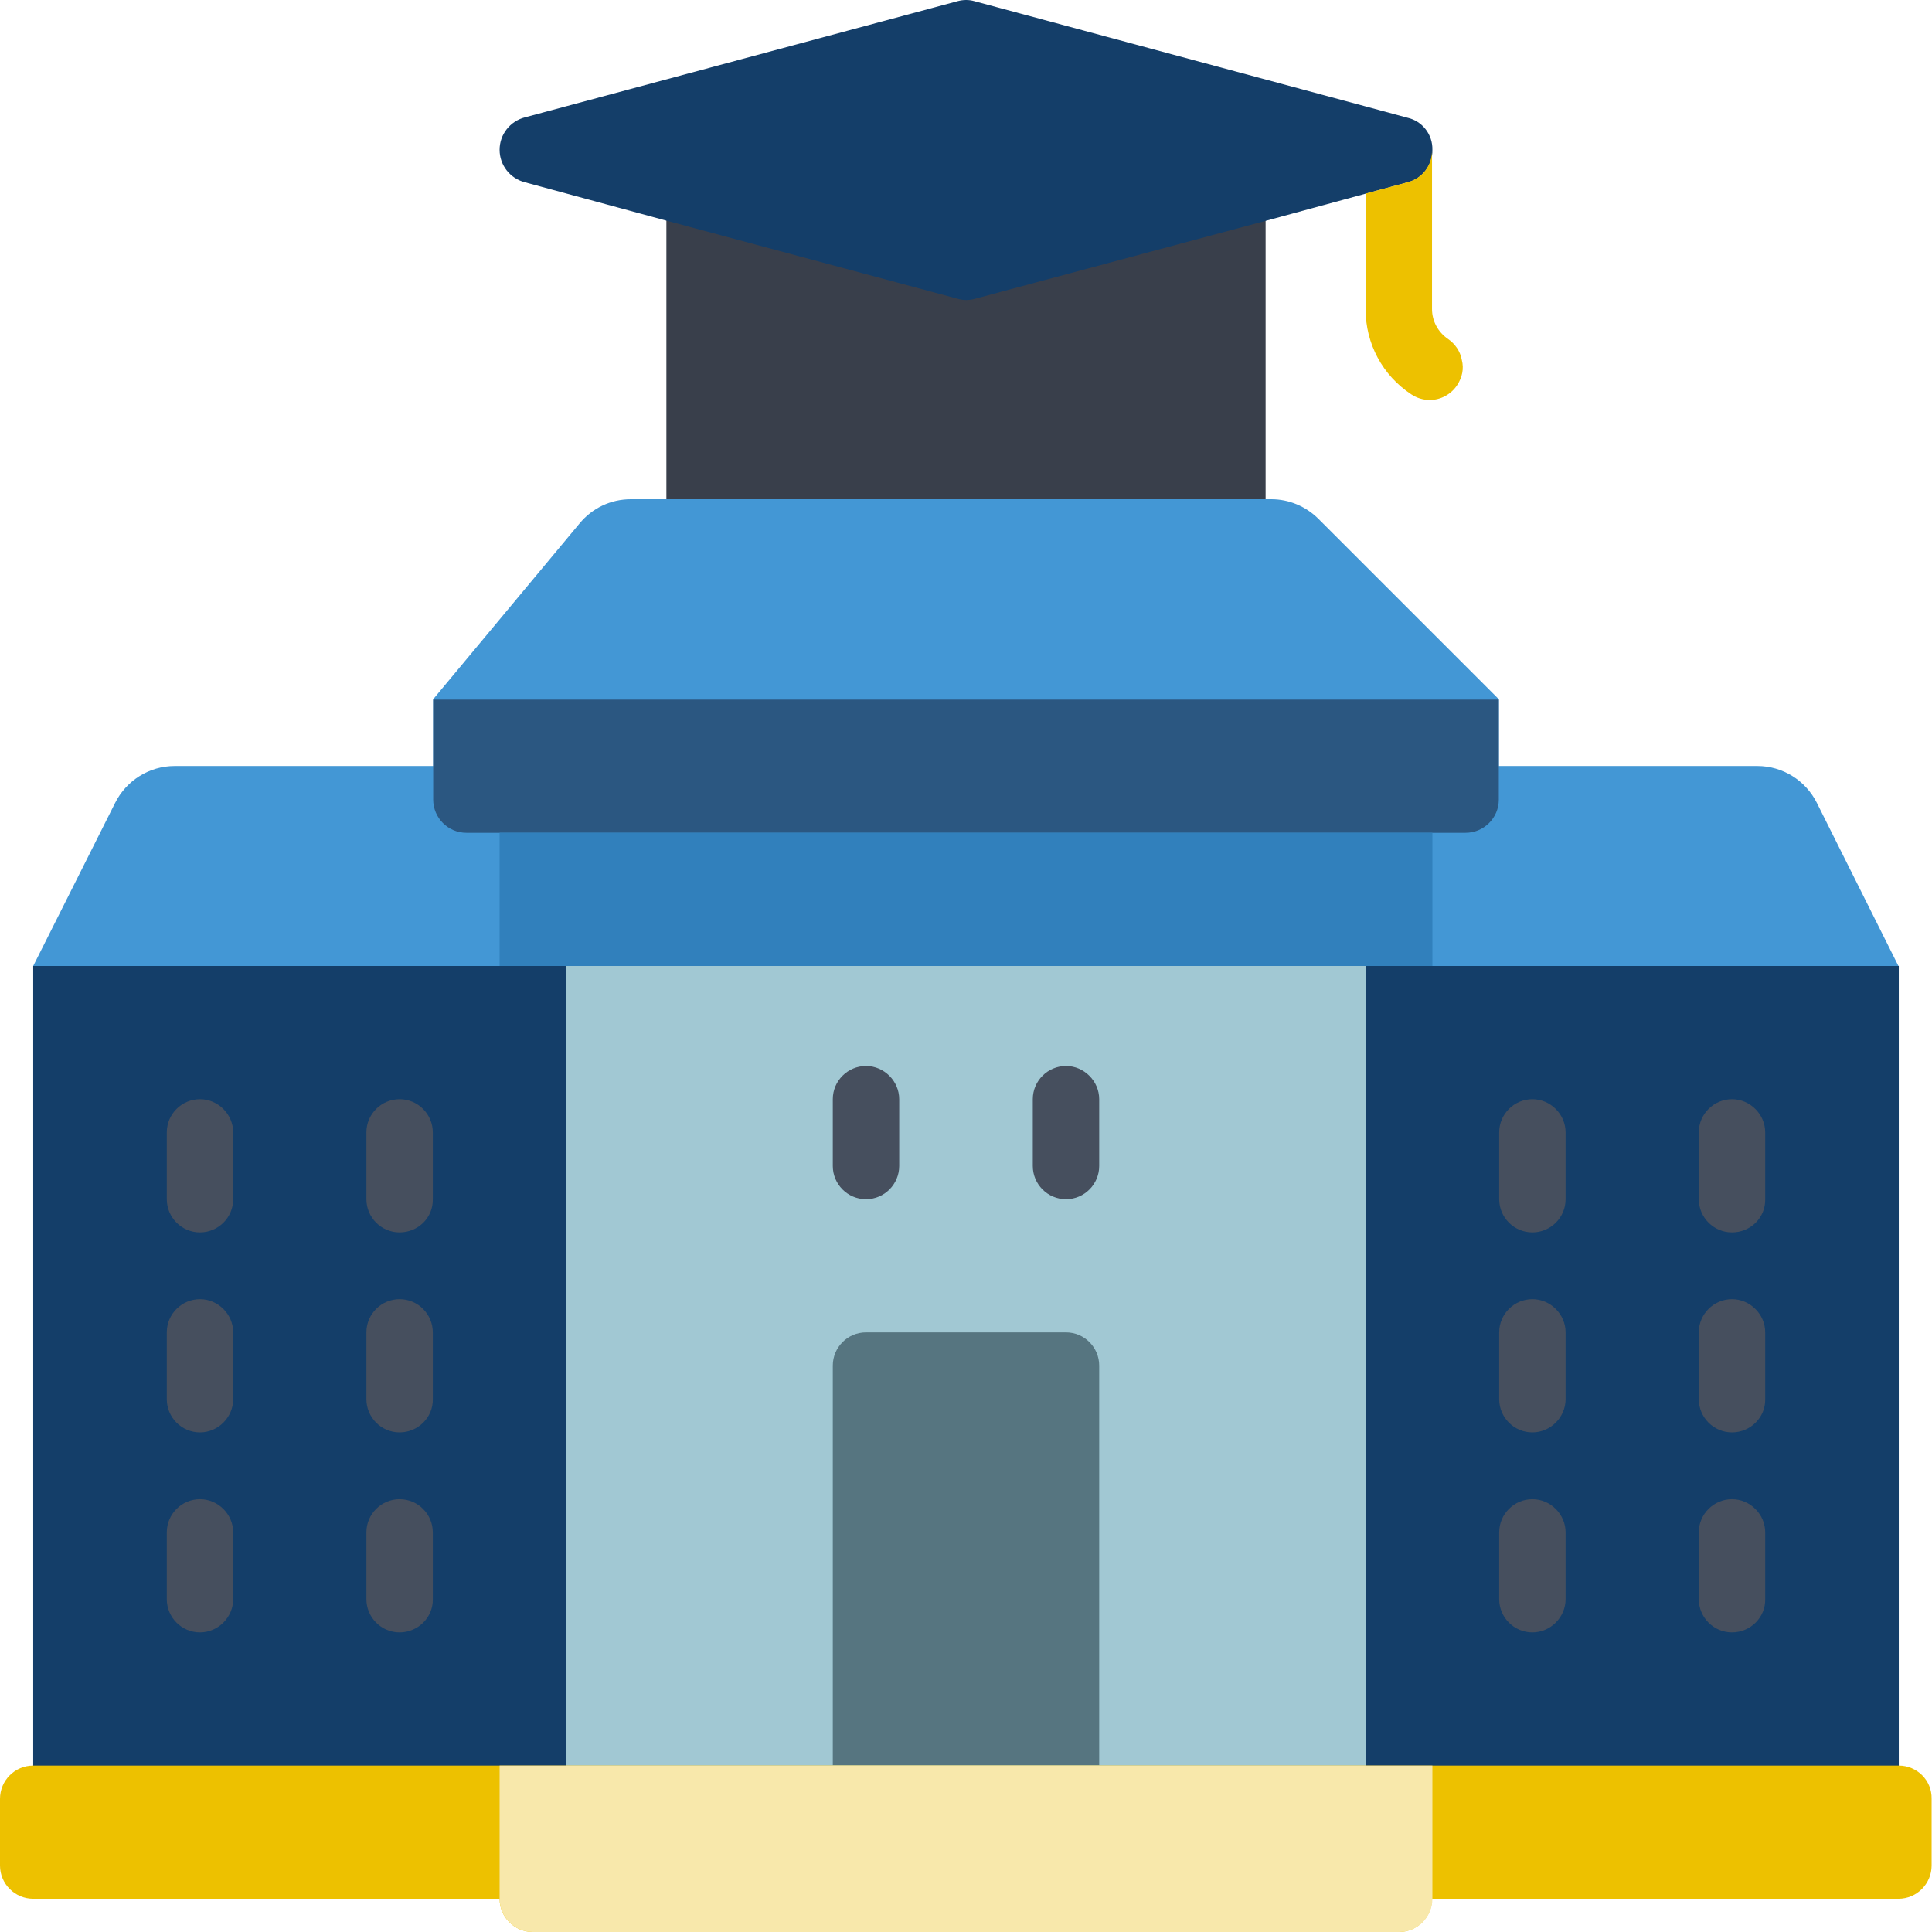 <?xml version="1.0" encoding="utf-8"?>
<!-- Generator: Adobe Illustrator 21.0.0, SVG Export Plug-In . SVG Version: 6.00 Build 0)  -->
<svg version="1.1" id="Layer_1" xmlns="http://www.w3.org/2000/svg" xmlns:xlink="http://www.w3.org/1999/xlink" x="0px" y="0px"
	 viewBox="0 0 512 512" style="enable-background:new 0 0 512 512;" xml:space="preserve">
<style type="text/css">
	.st0{fill:#143E69;}
	.st1{fill:#A1C8D3;}
	.st2{fill:#567580;}
	.st3{fill:#464F5E;}
	.st4{fill:#EDC100;}
	.st5{fill:#F8E8AB;}
	.st6{fill:#393F4B;}
	.st7{fill:#4397D5;}
	.st8{fill:#2B5781;}
	.st9{fill:#3180BC;}
</style>
<g id="Page-1">
	<g id="_x30_31---University">
		<path id="Shape" class="st0" d="M503.2,256v229.5H344.3V238.3L503.2,256z"/>
		<path id="Shape_1_" class="st0" d="M167.7,238.3v247.2H8.8V256L167.7,238.3z"/>
		<path id="Rectangle-path" class="st1" d="M150.1,238.3H362v247.2H150.1V238.3z"/>
		<path id="Shape_2_" class="st2" d="M229.5,353.1h53c4.9,0,8.8,4,8.8,8.8v105.9h-70.6V361.9C220.7,357.1,224.6,353.1,229.5,353.1z"
			/>
		<g>
			<path id="Shape_3_" class="st3" d="M229.5,317.8c-4.9,0-8.8-4-8.8-8.8v-17.7c0-4.9,4-8.8,8.8-8.8s8.8,4,8.8,8.8V309
				C238.3,313.8,234.4,317.8,229.5,317.8z"/>
			<path id="Shape_4_" class="st3" d="M105.9,326.6c-4.9,0-8.8-4-8.8-8.8v-17.7c0-4.9,4-8.8,8.8-8.8c4.9,0,8.8,4,8.8,8.8v17.7
				C114.8,322.7,110.8,326.6,105.9,326.6z"/>
			<path id="Shape_5_" class="st3" d="M53,326.6c-4.9,0-8.8-4-8.8-8.8v-17.7c0-4.9,4-8.8,8.8-8.8s8.8,4,8.8,8.8v17.7
				C61.8,322.7,57.8,326.6,53,326.6z"/>
			<path id="Shape_6_" class="st3" d="M105.9,379.6c-4.9,0-8.8-4-8.8-8.8v-17.7c0-4.9,4-8.8,8.8-8.8c4.9,0,8.8,4,8.8,8.8v17.7
				C114.8,375.6,110.8,379.6,105.9,379.6z"/>
			<path id="Shape_7_" class="st3" d="M53,379.6c-4.9,0-8.8-4-8.8-8.8v-17.7c0-4.9,4-8.8,8.8-8.8s8.8,4,8.8,8.8v17.7
				C61.8,375.6,57.8,379.6,53,379.6z"/>
			<path id="Shape_8_" class="st3" d="M105.9,432.6c-4.9,0-8.8-4-8.8-8.8v-17.7c0-4.9,4-8.8,8.8-8.8c4.9,0,8.8,4,8.8,8.8v17.7
				C114.8,428.6,110.8,432.6,105.9,432.6z"/>
			<path id="Shape_9_" class="st3" d="M53,432.6c-4.9,0-8.8-4-8.8-8.8v-17.7c0-4.9,4-8.8,8.8-8.8s8.8,4,8.8,8.8v17.7
				C61.8,428.6,57.8,432.6,53,432.6z"/>
			<path id="Shape_10_" class="st3" d="M459,326.6c-4.9,0-8.8-4-8.8-8.8v-17.7c0-4.9,4-8.8,8.8-8.8s8.8,4,8.8,8.8v17.7
				C467.9,322.7,463.9,326.6,459,326.6z"/>
			<path id="Shape_11_" class="st3" d="M406.1,326.6c-4.9,0-8.8-4-8.8-8.8v-17.7c0-4.9,4-8.8,8.8-8.8s8.8,4,8.8,8.8v17.7
				C414.9,322.7,410.9,326.6,406.1,326.6z"/>
			<path id="Shape_12_" class="st3" d="M459,379.6c-4.9,0-8.8-4-8.8-8.8v-17.7c0-4.9,4-8.8,8.8-8.8s8.8,4,8.8,8.8v17.7
				C467.9,375.6,463.9,379.6,459,379.6z"/>
			<path id="Shape_13_" class="st3" d="M406.1,379.6c-4.9,0-8.8-4-8.8-8.8v-17.7c0-4.9,4-8.8,8.8-8.8s8.8,4,8.8,8.8v17.7
				C414.9,375.6,410.9,379.6,406.1,379.6z"/>
			<path id="Shape_14_" class="st3" d="M459,432.6c-4.9,0-8.8-4-8.8-8.8v-17.7c0-4.9,4-8.8,8.8-8.8s8.8,4,8.8,8.8v17.7
				C467.9,428.6,463.9,432.6,459,432.6z"/>
			<path id="Shape_15_" class="st3" d="M406.1,432.6c-4.9,0-8.8-4-8.8-8.8v-17.7c0-4.9,4-8.8,8.8-8.8s8.8,4,8.8,8.8v17.7
				C414.9,428.6,410.9,432.6,406.1,432.6z"/>
			<path id="Shape_16_" class="st3" d="M282.5,317.8c-4.9,0-8.8-4-8.8-8.8v-17.7c0-4.9,4-8.8,8.8-8.8s8.8,4,8.8,8.8V309
				C291.3,313.8,287.4,317.8,282.5,317.8z"/>
		</g>
		<path id="Shape_17_" class="st4" d="M503.2,467.9H8.8c-4.9,0-8.8,4-8.8,8.8v17.7c0,4.9,4,8.8,8.8,8.8h123.6c0,4.9,4,8.8,8.8,8.8
			h229.5c4.9,0,8.8-4,8.8-8.8h123.6c4.9,0,8.8-4,8.8-8.8v-17.7C512,471.8,508,467.9,503.2,467.9z"/>
		<path id="Shape_18_" class="st5" d="M379.6,467.9v35.3c0,4.9-4,8.8-8.8,8.8H141.2c-4.9,0-8.8-4-8.8-8.8v-35.3H379.6z"/>
		<path id="Shape_19_" class="st6" d="M335.4,40.8v109.3H176.6V40.8l77.2,30.6c1.4,0.5,3,0.5,4.4,0L335.4,40.8z"/>
		<path id="Shape_20_" class="st7" d="M481.5,212.8c-3-6-9.1-9.8-15.8-9.8h-68.5v-17.7l-47.8-47.8c-3.3-3.3-7.8-5.2-12.5-5.2H167.2
			c-5.3,0-10.2,2.3-13.6,6.4l-38.8,46.6V203H46.3c-6.7,0-12.8,3.8-15.8,9.8L8.8,256h494.3L481.5,212.8z"/>
		<path id="Shape_21_" class="st8" d="M397.2,185.4v26.5c0,4.9-4,8.8-8.8,8.8H123.6c-4.9,0-8.8-4-8.8-8.8v-26.5H397.2z"/>
		<path id="Rectangle-path_1_" class="st9" d="M132.4,220.7h247.2V256H132.4V220.7z"/>
		<path id="Shape_22_" class="st0" d="M379.6,39.7c0.1,4-2.6,7.6-6.5,8.6l-11.1,3l-26.5,7.2l-77.2,20.7c-1.5,0.4-3,0.4-4.4,0
			l-77.2-20.7l-37.6-10.2c-3.9-1-6.7-4.5-6.7-8.6s2.8-7.6,6.7-8.6L253.8,0.3c1.5-0.4,3-0.4,4.4,0l103.7,27.9l11.1,3
			C377,32.1,379.7,35.7,379.6,39.7z"/>
		<path id="Shape_23_" class="st4" d="M386.2,102c-1.6,2.5-4.4,4-7.3,4c-1.7,0-3.4-0.5-4.9-1.5c-7.6-5-12.1-13.4-12.1-22.5V51.3
			l11.1-3c3.9-1,6.6-4.5,6.5-8.6v42.2c0,3.2,1.6,6.1,4.2,7.9c1.9,1.3,3.3,3.3,3.7,5.6C388,97.7,387.5,100,386.2,102z"/>
	</g>
</g>
</svg>
